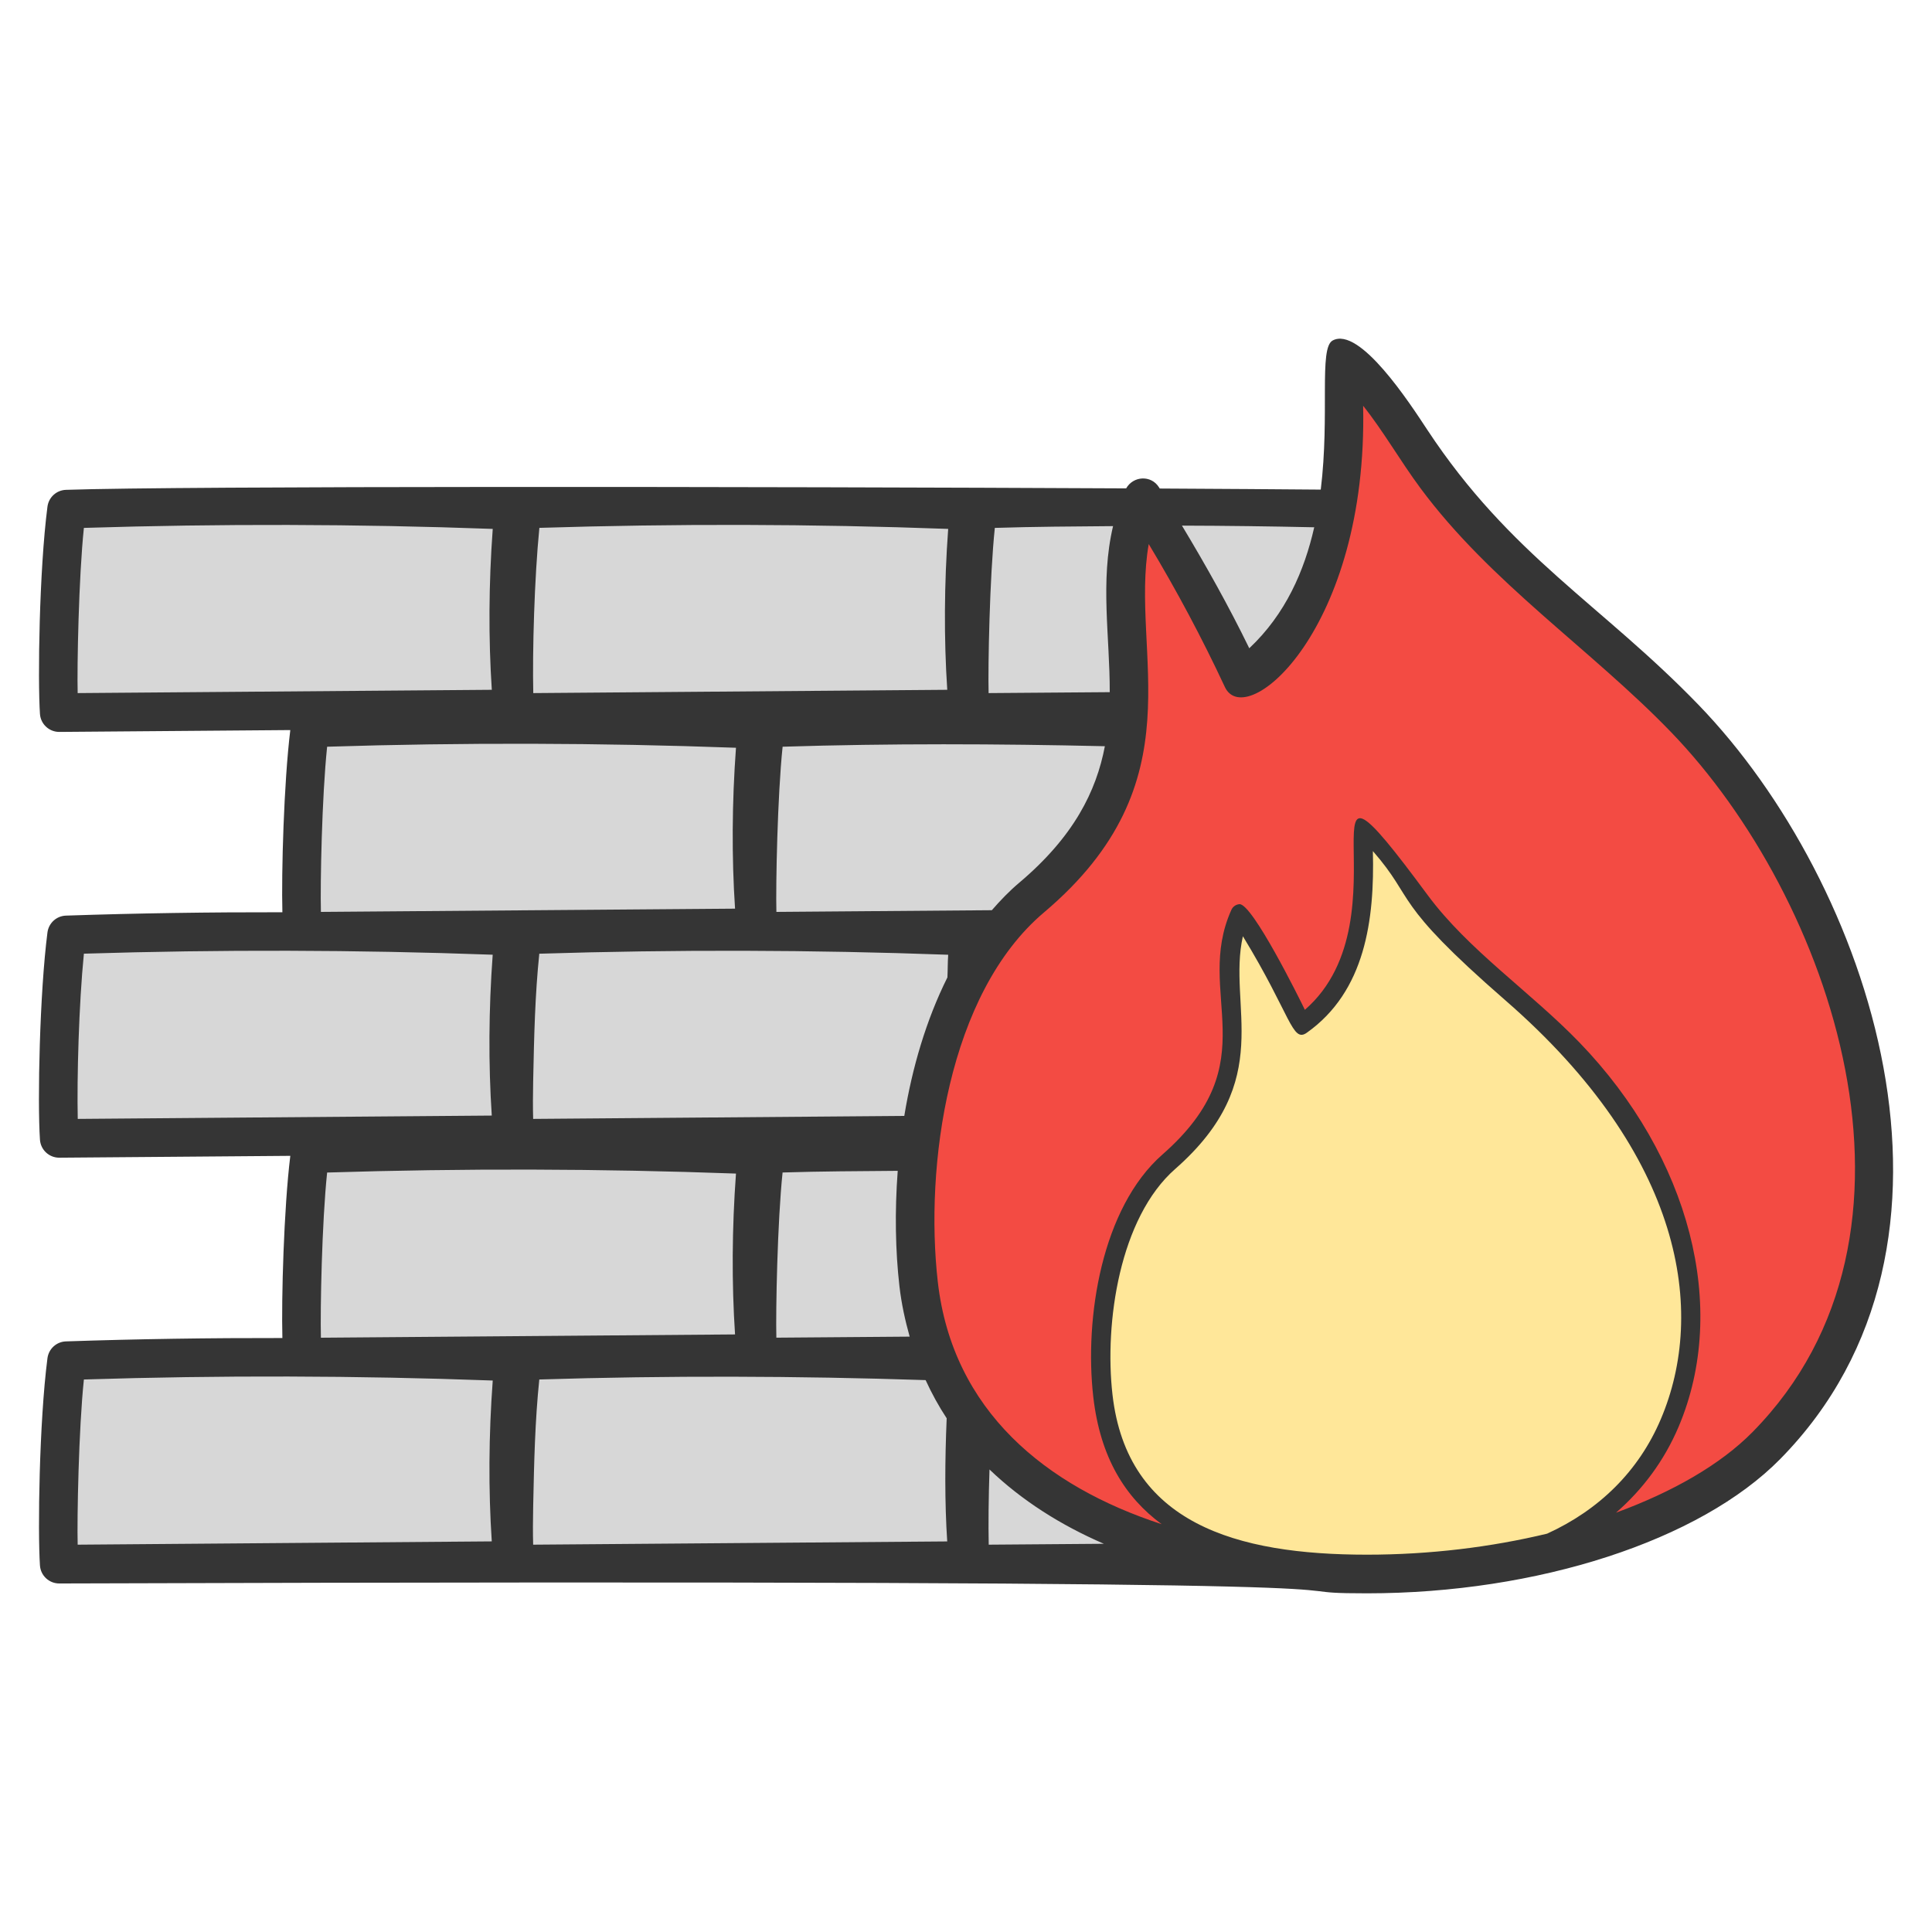 <svg xmlns="http://www.w3.org/2000/svg" enable-background="new 0 0 50 50" viewBox="0 0 50 50"><path fill="#D7D7D7" d="M1.912 35.566c3.855-.132 7.715-.121 11.569.033-.152 1.684-.173 3.455-.025 5.139-4.082.033-7.653.061-11.734.094-.033-.486-.032-.973-.022-1.46C1.726 38.103 1.749 36.824 1.912 35.566zM13.7 35.566c3.855-.132 7.715-.121 11.569.033-.152 1.684-.173 3.455-.025 5.139-4.082.033-7.653.061-11.734.094-.033-.486-.032-.973-.022-1.46C13.514 38.103 13.537 36.824 13.7 35.566zM25.487 35.566c3.855-.132 7.715-.121 11.569.033-.151 1.684-.173 3.455-.025 5.139-4.082.033-7.653.061-11.734.094C25.232 39.883 25.287 37.12 25.487 35.566zM1.912 24.547c3.855-.132 7.715-.121 11.569.033-.152 1.684-.173 3.455-.025 5.139-4.082.033-7.653.061-11.734.094C1.657 28.863 1.711 26.1 1.912 24.547zM13.7 24.547c3.855-.132 7.715-.121 11.569.033-.152 1.684-.173 3.455-.025 5.139-4.082.033-7.653.061-11.734.094-.033-.486-.032-.973-.022-1.46C13.514 27.084 13.537 25.805 13.7 24.547zM25.487 24.547c3.855-.132 7.715-.121 11.569.033-.151 1.684-.173 3.455-.025 5.139-4.082.033-7.653.061-11.734.094-.033-.486-.032-.973-.022-1.46C25.302 27.084 25.325 25.805 25.487 24.547z"/><path fill="#D7D7D7" d="M8.207 30.21c3.855-.132 7.715-.121 11.569.033-.152 1.684-.173 3.455-.025 5.139-4.082.033-7.653.061-11.734.094-.033-.486-.032-.973-.022-1.46C8.021 32.747 8.045 31.468 8.207 30.21zM19.995 30.21c3.855-.132 7.715-.121 11.569.033-.152 1.684-.173 3.455-.025 5.139-4.082.033-7.653.061-11.734.094-.033-.486-.032-.973-.022-1.46C19.809 32.747 19.832 31.468 19.995 30.21zM8.207 19.191c3.855-.132 7.715-.121 11.569.033-.152 1.684-.173 3.455-.025 5.139-4.082.033-7.653.061-11.734.094-.033-.486-.032-.973-.022-1.46C8.021 21.727 8.045 20.448 8.207 19.191zM19.995 19.191c3.855-.132 7.715-.121 11.569.033-.152 1.684-.173 3.455-.025 5.139-4.082.033-7.653.061-11.734.094-.033-.486-.032-.973-.022-1.46C19.809 21.727 19.832 20.448 19.995 19.191zM1.912 13.527c3.855-.132 7.715-.121 11.569.033-.152 1.684-.173 3.455-.025 5.139-4.082.033-7.653.061-11.734.094-.033-.486-.032-.973-.022-1.46C1.726 16.064 1.749 14.785 1.912 13.527zM13.7 13.527c3.855-.132 7.715-.121 11.569.033-.152 1.684-.173 3.455-.025 5.139-4.082.033-7.653.061-11.734.094C13.445 17.843 13.499 15.081 13.7 13.527zM25.487 13.527c3.855-.132 7.715-.121 11.569.033-.151 1.684-.173 3.455-.025 5.139-4.082.033-7.653.061-11.734.094-.033-.486-.032-.973-.022-1.46C25.302 16.064 25.325 14.785 25.487 13.527z"/><path fill="#F34B43" d="M23.773,33.228c-0.282-2.474,0.064-5.017,0.997-7.325 c0.277-0.686,0.611-1.361,1.105-1.911c0.411-0.458,0.921-0.816,1.368-1.24 c1.022-0.968,1.704-2.288,1.901-3.681c0.293-2.065-0.429-4.291,0.427-6.192 c0.963,1.504,1.827,3.071,2.582,4.689c1.237-0.878,2.001-2.307,2.346-3.785 c0.345-1.478,0.312-3.016,0.225-4.53c1.052,0.789,1.654,2.022,2.436,3.079 c1.773,2.395,4.379,4.126,6.442,6.263c4.535,4.696,7.256,13.589,2.112,18.816 C40.946,42.255,24.835,42.555,23.773,33.228z"/><path fill="#FFE799" d="M34.988,40.698c-3.396-0.443-6.059-1.181-6.446-4.578 c-0.284-2.494,0.555-4.844,1.288-5.661c0.514-0.572,1.748-1.218,2.004-3.016 c0.18-1.265-0.263-2.63,0.262-3.795c0.59,0.922,1.119,1.882,1.582,2.874 c1.581-1.122,1.685-3.19,1.576-5.096c0.645,0.483,1.013,1.239,1.493,1.887 c1.087,1.468,2.683,2.529,3.948,3.838c5.376,5.567,3.557,14.002-4.771,13.449L34.988,40.698z"/><path fill="#353535" d="M43.963,18.247c-2.504-2.594-4.876-3.863-7.026-7.126 c-0.437-0.662-1.745-2.686-2.448-2.309c-0.363,0.195-0.07,1.918-0.308,3.859 c-1.133-0.01-2.55-0.019-4.167-0.028c-0.007-0.011-0.013-0.023-0.021-0.034 c-0.205-0.321-0.665-0.292-0.848,0.03c-9.459-0.047-24.467-0.064-27.438,0.038 c-0.245,0.008-0.447,0.192-0.479,0.436c-0.214,1.659-0.253,4.48-0.194,5.363 c0.018,0.263,0.236,0.466,0.499,0.466h0.004l5.976-0.048c-0.168,1.373-0.232,3.69-0.205,4.715 c-1.873-0.003-3.745,0.024-5.601,0.087c-0.245,0.008-0.447,0.192-0.479,0.436 c-0.201,1.56-0.261,4.361-0.194,5.363c0.018,0.263,0.236,0.466,0.499,0.466h0.004l5.976-0.048 c-0.168,1.373-0.232,3.689-0.205,4.715c-1.871-0.003-3.743,0.024-5.601,0.087 c-0.245,0.008-0.447,0.192-0.479,0.436c-0.214,1.659-0.253,4.479-0.194,5.363 c0.018,0.263,0.236,0.466,0.499,0.466h0.004c39.05-0.127,30.367,0.255,33.84,0.255 c4.419,0,8.617-1.364,10.694-3.475C51.583,32.16,48.388,22.829,43.963,18.247z M34.012,13.646 c-0.254,1.122-0.739,2.245-1.681,3.131c-0.528-1.084-1.12-2.14-1.742-3.174 C31.731,13.606,32.872,13.621,34.012,13.646z M25.746,13.662c1.018-0.032,2.039-0.038,3.06-0.046 c-0.339,1.435-0.082,2.861-0.086,4.297L25.585,17.937C25.567,17.249,25.612,14.937,25.746,13.662z M28.594,19.312c-0.222,1.164-0.801,2.339-2.219,3.535c-0.255,0.215-0.486,0.456-0.706,0.709 l-5.576,0.044c-0.018-0.687,0.027-2.994,0.161-4.275C23.022,19.238,25.812,19.248,28.594,19.312z M23.277,33.284c0.053,0.462,0.149,0.892,0.265,1.308l-3.45,0.027 c-0.018-0.688,0.027-2.995,0.161-4.275c0.99-0.031,1.985-0.035,2.98-0.043 C23.154,31.352,23.173,32.374,23.277,33.284z M23.403,28.88l-9.605,0.077 c-0.009-0.315-0.006-0.63,0-0.945l0.002-0.11c0.022-1.062,0.046-2.156,0.157-3.22 c3.512-0.11,7.063-0.101,10.582,0.027c-0.014,0.197-0.01,0.39-0.02,0.586 C23.97,26.394,23.608,27.631,23.403,28.88z M19.023,34.535L8.305,34.62 c-0.019-0.739,0.025-2.977,0.161-4.275c3.519-0.11,7.068-0.101,10.581,0.027 C18.943,31.789,18.935,33.21,19.023,34.535z M13.959,13.661c3.516-0.11,7.064-0.102,10.58,0.027 c-0.104,1.417-0.112,2.838-0.024,4.164L13.801,17.937C13.777,16.874,13.829,14.969,13.959,13.661z M19.047,19.352c-0.104,1.417-0.112,2.838-0.024,4.164L8.305,23.6 c-0.019-0.739,0.025-2.977,0.161-4.275C11.978,19.214,15.529,19.224,19.047,19.352z M2.01,17.937 c-0.018-0.688,0.027-3,0.161-4.275c3.516-0.11,7.066-0.102,10.581,0.026 c-0.104,1.417-0.112,2.838-0.024,4.164L2.01,17.937z M2.012,28.957 c-0.023-1.065,0.029-2.971,0.159-4.276c3.512-0.109,7.062-0.101,10.58,0.027 c-0.104,1.417-0.112,2.837-0.024,4.163L2.012,28.957z M12.727,39.891L2.01,39.976 c-0.018-0.684,0.026-2.997,0.161-4.275c3.516-0.111,7.067-0.102,10.581,0.027 C12.647,37.145,12.639,38.565,12.727,39.891z M13.798,39.976c-0.009-0.315-0.006-0.63,0-0.945 l0.002-0.11c0.022-1.062,0.046-2.156,0.157-3.22c3.324-0.104,6.675-0.093,9.998,0.016 c0.159,0.348,0.341,0.678,0.545,0.988c-0.046,1.087-0.053,2.167,0.014,3.187L13.798,39.976z M25.588,39.976c-0.011-0.509-0.004-1.211,0.02-1.946c0.837,0.802,1.843,1.44,2.96,1.923 L25.588,39.976z M40.039,39.691c-1.447,0.348-3.033,0.544-4.662,0.544 c-3.377,0-6.206-0.802-6.586-4.144c-0.212-1.864,0.186-4.578,1.625-5.84 c2.624-2.304,1.341-4.211,1.75-6.021c1.248,2.045,1.273,2.77,1.657,2.495 c1.507-1.07,1.753-2.917,1.707-4.699c1.127,1.291,0.448,1.268,3.433,3.866 c4.617,4.018,5.199,8.058,4.019,10.835C42.409,38.077,41.382,39.079,40.039,39.691z M45.358,37.059 c-0.834,0.847-2.072,1.552-3.535,2.089c0.69-0.601,1.245-1.342,1.619-2.223 c1.306-3.076,0.298-6.98-2.567-9.947c-1.268-1.311-2.869-2.384-3.927-3.813 c-3.643-4.932-0.405,0.561-3.178,2.969c-0.14-0.291-1.361-2.756-1.693-2.734 c-0.091,0.007-0.172,0.063-0.209,0.147c-0.981,2.182,0.972,3.914-1.782,6.33 c-1.573,1.379-2.025,4.226-1.792,6.272c0.18,1.578,0.83,2.604,1.77,3.297 c-2.996-0.977-5.413-2.933-5.794-6.274c-0.338-2.976,0.254-7.453,2.75-9.56 c4.008-3.386,2.213-6.697,2.709-9.532c0.721,1.197,1.382,2.438,1.971,3.7 c0.543,1.161,3.703-1.489,3.578-7.278c0.51,0.636,0.958,1.422,1.48,2.127 c1.819,2.457,4.421,4.177,6.484,6.313C47.385,23.23,50.424,31.912,45.358,37.059z"/></svg>